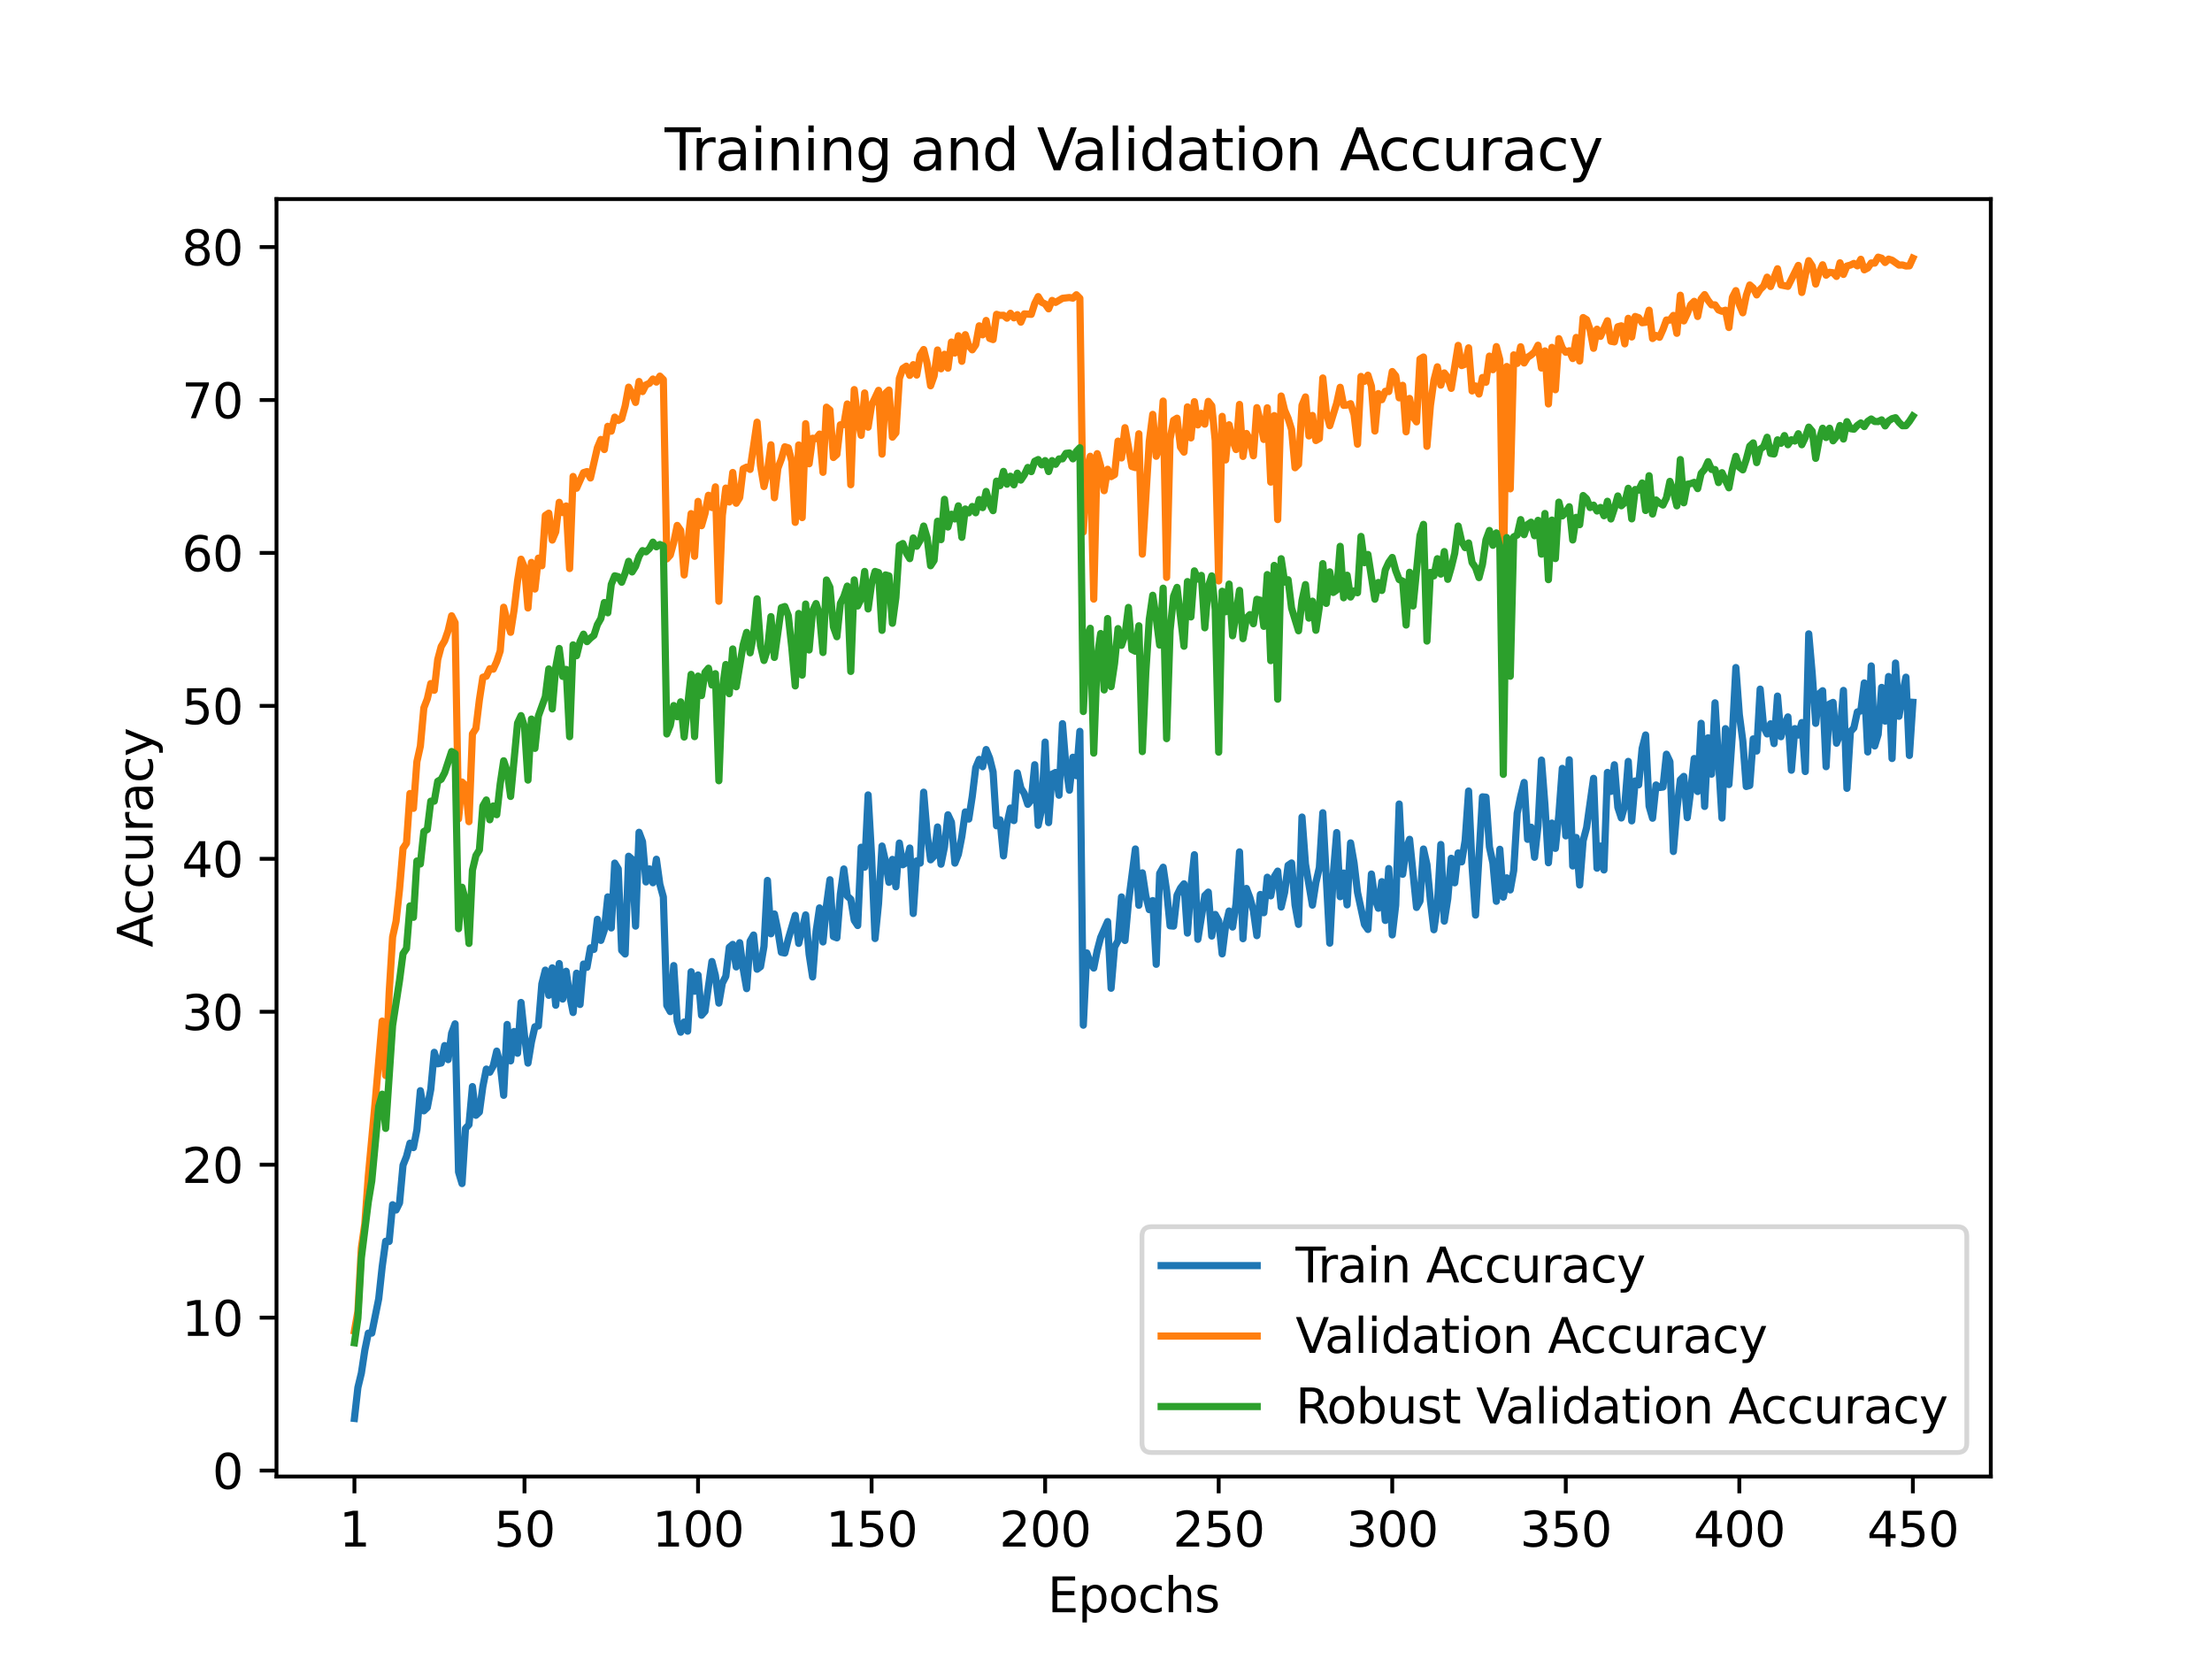 <?xml version="1.0" encoding="utf-8" standalone="no"?>
<!DOCTYPE svg PUBLIC "-//W3C//DTD SVG 1.1//EN"
  "http://www.w3.org/Graphics/SVG/1.1/DTD/svg11.dtd">
<svg height="345.6pt" version="1.1" viewBox="0 0 460.8 345.6" width="460.8pt" xmlns="http://www.w3.org/2000/svg" xmlns:xlink="http://www.w3.org/1999/xlink">
 <defs>
  <style type="text/css">*{stroke-linecap:butt;stroke-linejoin:round;}</style>
 </defs>
 <g id="figure_1">
  <g id="patch_1">
   <path d="M 0 345.6 
L 460.8 345.6 
L 460.8 0 
L 0 0 
z
" style="fill:#ffffff;"/>
  </g>
  <g id="axes_1">
   <g id="patch_2">
    <path d="M 57.6 307.584 
L 414.72 307.584 
L 414.72 41.472 
L 57.6 41.472 
z
" style="fill:#ffffff;"/>
   </g>
   <g id="matplotlib.axis_1">
    <g id="xtick_1">
     <g id="line2d_1">
      <defs>
       <path d="M 0 0 
L 0 3.5 
" id="m29466c702e" style="stroke:#000000;stroke-width:0.8;"/>
      </defs>
      <g>
       <use style="stroke:#000000;stroke-width:0.8;" x="73.833" xlink:href="#m29466c702e" y="307.584"/>
      </g>
     </g>
     <g id="text_1">
      <!-- 1 -->
      <g transform="translate(70.651 322.182)scale(0.1 -0.1)">
       <defs>
        <path d="M 794 531 
L 1825 531 
L 1825 4091 
L 703 3866 
L 703 4441 
L 1819 4666 
L 2450 4666 
L 2450 531 
L 3481 531 
L 3481 0 
L 794 0 
L 794 531 
z
" id="DejaVuSans-31" transform="scale(0.016)"/>
       </defs>
       <use xlink:href="#DejaVuSans-31"/>
      </g>
     </g>
    </g>
    <g id="xtick_2">
     <g id="line2d_2">
      <g>
       <use style="stroke:#000000;stroke-width:0.8;" x="109.263" xlink:href="#m29466c702e" y="307.584"/>
      </g>
     </g>
     <g id="text_2">
      <!-- 50 -->
      <g transform="translate(102.9 322.182)scale(0.1 -0.1)">
       <defs>
        <path d="M 691 4666 
L 3169 4666 
L 3169 4134 
L 1269 4134 
L 1269 2991 
Q 1406 3038 1543 3061 
Q 1681 3084 1819 3084 
Q 2600 3084 3056 2656 
Q 3513 2228 3513 1497 
Q 3513 744 3044 326 
Q 2575 -91 1722 -91 
Q 1428 -91 1123 -41 
Q 819 9 494 109 
L 494 744 
Q 775 591 1075 516 
Q 1375 441 1709 441 
Q 2250 441 2565 725 
Q 2881 1009 2881 1497 
Q 2881 1984 2565 2268 
Q 2250 2553 1709 2553 
Q 1456 2553 1204 2497 
Q 953 2441 691 2322 
L 691 4666 
z
" id="DejaVuSans-35" transform="scale(0.016)"/>
        <path d="M 2034 4250 
Q 1547 4250 1301 3770 
Q 1056 3291 1056 2328 
Q 1056 1369 1301 889 
Q 1547 409 2034 409 
Q 2525 409 2770 889 
Q 3016 1369 3016 2328 
Q 3016 3291 2770 3770 
Q 2525 4250 2034 4250 
z
M 2034 4750 
Q 2819 4750 3233 4129 
Q 3647 3509 3647 2328 
Q 3647 1150 3233 529 
Q 2819 -91 2034 -91 
Q 1250 -91 836 529 
Q 422 1150 422 2328 
Q 422 3509 836 4129 
Q 1250 4750 2034 4750 
z
" id="DejaVuSans-30" transform="scale(0.016)"/>
       </defs>
       <use xlink:href="#DejaVuSans-35"/>
       <use x="63.623" xlink:href="#DejaVuSans-30"/>
      </g>
     </g>
    </g>
    <g id="xtick_3">
     <g id="line2d_3">
      <g>
       <use style="stroke:#000000;stroke-width:0.8;" x="145.416" xlink:href="#m29466c702e" y="307.584"/>
      </g>
     </g>
     <g id="text_3">
      <!-- 100 -->
      <g transform="translate(135.872 322.182)scale(0.1 -0.1)">
       <use xlink:href="#DejaVuSans-31"/>
       <use x="63.623" xlink:href="#DejaVuSans-30"/>
       <use x="127.246" xlink:href="#DejaVuSans-30"/>
      </g>
     </g>
    </g>
    <g id="xtick_4">
     <g id="line2d_4">
      <g>
       <use style="stroke:#000000;stroke-width:0.8;" x="181.569" xlink:href="#m29466c702e" y="307.584"/>
      </g>
     </g>
     <g id="text_4">
      <!-- 150 -->
      <g transform="translate(172.025 322.182)scale(0.1 -0.1)">
       <use xlink:href="#DejaVuSans-31"/>
       <use x="63.623" xlink:href="#DejaVuSans-35"/>
       <use x="127.246" xlink:href="#DejaVuSans-30"/>
      </g>
     </g>
    </g>
    <g id="xtick_5">
     <g id="line2d_5">
      <g>
       <use style="stroke:#000000;stroke-width:0.8;" x="217.722" xlink:href="#m29466c702e" y="307.584"/>
      </g>
     </g>
     <g id="text_5">
      <!-- 200 -->
      <g transform="translate(208.178 322.182)scale(0.1 -0.1)">
       <defs>
        <path d="M 1228 531 
L 3431 531 
L 3431 0 
L 469 0 
L 469 531 
Q 828 903 1448 1529 
Q 2069 2156 2228 2338 
Q 2531 2678 2651 2914 
Q 2772 3150 2772 3378 
Q 2772 3750 2511 3984 
Q 2250 4219 1831 4219 
Q 1534 4219 1204 4116 
Q 875 4013 500 3803 
L 500 4441 
Q 881 4594 1212 4672 
Q 1544 4750 1819 4750 
Q 2544 4750 2975 4387 
Q 3406 4025 3406 3419 
Q 3406 3131 3298 2873 
Q 3191 2616 2906 2266 
Q 2828 2175 2409 1742 
Q 1991 1309 1228 531 
z
" id="DejaVuSans-32" transform="scale(0.016)"/>
       </defs>
       <use xlink:href="#DejaVuSans-32"/>
       <use x="63.623" xlink:href="#DejaVuSans-30"/>
       <use x="127.246" xlink:href="#DejaVuSans-30"/>
      </g>
     </g>
    </g>
    <g id="xtick_6">
     <g id="line2d_6">
      <g>
       <use style="stroke:#000000;stroke-width:0.8;" x="253.875" xlink:href="#m29466c702e" y="307.584"/>
      </g>
     </g>
     <g id="text_6">
      <!-- 250 -->
      <g transform="translate(244.331 322.182)scale(0.1 -0.1)">
       <use xlink:href="#DejaVuSans-32"/>
       <use x="63.623" xlink:href="#DejaVuSans-35"/>
       <use x="127.246" xlink:href="#DejaVuSans-30"/>
      </g>
     </g>
    </g>
    <g id="xtick_7">
     <g id="line2d_7">
      <g>
       <use style="stroke:#000000;stroke-width:0.8;" x="290.028" xlink:href="#m29466c702e" y="307.584"/>
      </g>
     </g>
     <g id="text_7">
      <!-- 300 -->
      <g transform="translate(280.484 322.182)scale(0.1 -0.1)">
       <defs>
        <path d="M 2597 2516 
Q 3050 2419 3304 2112 
Q 3559 1806 3559 1356 
Q 3559 666 3084 287 
Q 2609 -91 1734 -91 
Q 1441 -91 1130 -33 
Q 819 25 488 141 
L 488 750 
Q 750 597 1062 519 
Q 1375 441 1716 441 
Q 2309 441 2620 675 
Q 2931 909 2931 1356 
Q 2931 1769 2642 2001 
Q 2353 2234 1838 2234 
L 1294 2234 
L 1294 2753 
L 1863 2753 
Q 2328 2753 2575 2939 
Q 2822 3125 2822 3475 
Q 2822 3834 2567 4026 
Q 2313 4219 1838 4219 
Q 1578 4219 1281 4162 
Q 984 4106 628 3988 
L 628 4550 
Q 988 4650 1302 4700 
Q 1616 4750 1894 4750 
Q 2613 4750 3031 4423 
Q 3450 4097 3450 3541 
Q 3450 3153 3228 2886 
Q 3006 2619 2597 2516 
z
" id="DejaVuSans-33" transform="scale(0.016)"/>
       </defs>
       <use xlink:href="#DejaVuSans-33"/>
       <use x="63.623" xlink:href="#DejaVuSans-30"/>
       <use x="127.246" xlink:href="#DejaVuSans-30"/>
      </g>
     </g>
    </g>
    <g id="xtick_8">
     <g id="line2d_8">
      <g>
       <use style="stroke:#000000;stroke-width:0.8;" x="326.181" xlink:href="#m29466c702e" y="307.584"/>
      </g>
     </g>
     <g id="text_8">
      <!-- 350 -->
      <g transform="translate(316.637 322.182)scale(0.1 -0.1)">
       <use xlink:href="#DejaVuSans-33"/>
       <use x="63.623" xlink:href="#DejaVuSans-35"/>
       <use x="127.246" xlink:href="#DejaVuSans-30"/>
      </g>
     </g>
    </g>
    <g id="xtick_9">
     <g id="line2d_9">
      <g>
       <use style="stroke:#000000;stroke-width:0.8;" x="362.334" xlink:href="#m29466c702e" y="307.584"/>
      </g>
     </g>
     <g id="text_9">
      <!-- 400 -->
      <g transform="translate(352.79 322.182)scale(0.1 -0.1)">
       <defs>
        <path d="M 2419 4116 
L 825 1625 
L 2419 1625 
L 2419 4116 
z
M 2253 4666 
L 3047 4666 
L 3047 1625 
L 3713 1625 
L 3713 1100 
L 3047 1100 
L 3047 0 
L 2419 0 
L 2419 1100 
L 313 1100 
L 313 1709 
L 2253 4666 
z
" id="DejaVuSans-34" transform="scale(0.016)"/>
       </defs>
       <use xlink:href="#DejaVuSans-34"/>
       <use x="63.623" xlink:href="#DejaVuSans-30"/>
       <use x="127.246" xlink:href="#DejaVuSans-30"/>
      </g>
     </g>
    </g>
    <g id="xtick_10">
     <g id="line2d_10">
      <g>
       <use style="stroke:#000000;stroke-width:0.8;" x="398.487" xlink:href="#m29466c702e" y="307.584"/>
      </g>
     </g>
     <g id="text_10">
      <!-- 450 -->
      <g transform="translate(388.944 322.182)scale(0.1 -0.1)">
       <use xlink:href="#DejaVuSans-34"/>
       <use x="63.623" xlink:href="#DejaVuSans-35"/>
       <use x="127.246" xlink:href="#DejaVuSans-30"/>
      </g>
     </g>
    </g>
    <g id="text_11">
     <!-- Epochs -->
     <g transform="translate(218.244 335.861)scale(0.1 -0.1)">
      <defs>
       <path d="M 628 4666 
L 3578 4666 
L 3578 4134 
L 1259 4134 
L 1259 2753 
L 3481 2753 
L 3481 2222 
L 1259 2222 
L 1259 531 
L 3634 531 
L 3634 0 
L 628 0 
L 628 4666 
z
" id="DejaVuSans-45" transform="scale(0.016)"/>
       <path d="M 1159 525 
L 1159 -1331 
L 581 -1331 
L 581 3500 
L 1159 3500 
L 1159 2969 
Q 1341 3281 1617 3432 
Q 1894 3584 2278 3584 
Q 2916 3584 3314 3078 
Q 3713 2572 3713 1747 
Q 3713 922 3314 415 
Q 2916 -91 2278 -91 
Q 1894 -91 1617 61 
Q 1341 213 1159 525 
z
M 3116 1747 
Q 3116 2381 2855 2742 
Q 2594 3103 2138 3103 
Q 1681 3103 1420 2742 
Q 1159 2381 1159 1747 
Q 1159 1113 1420 752 
Q 1681 391 2138 391 
Q 2594 391 2855 752 
Q 3116 1113 3116 1747 
z
" id="DejaVuSans-70" transform="scale(0.016)"/>
       <path d="M 1959 3097 
Q 1497 3097 1228 2736 
Q 959 2375 959 1747 
Q 959 1119 1226 758 
Q 1494 397 1959 397 
Q 2419 397 2687 759 
Q 2956 1122 2956 1747 
Q 2956 2369 2687 2733 
Q 2419 3097 1959 3097 
z
M 1959 3584 
Q 2709 3584 3137 3096 
Q 3566 2609 3566 1747 
Q 3566 888 3137 398 
Q 2709 -91 1959 -91 
Q 1206 -91 779 398 
Q 353 888 353 1747 
Q 353 2609 779 3096 
Q 1206 3584 1959 3584 
z
" id="DejaVuSans-6f" transform="scale(0.016)"/>
       <path d="M 3122 3366 
L 3122 2828 
Q 2878 2963 2633 3030 
Q 2388 3097 2138 3097 
Q 1578 3097 1268 2742 
Q 959 2388 959 1747 
Q 959 1106 1268 751 
Q 1578 397 2138 397 
Q 2388 397 2633 464 
Q 2878 531 3122 666 
L 3122 134 
Q 2881 22 2623 -34 
Q 2366 -91 2075 -91 
Q 1284 -91 818 406 
Q 353 903 353 1747 
Q 353 2603 823 3093 
Q 1294 3584 2113 3584 
Q 2378 3584 2631 3529 
Q 2884 3475 3122 3366 
z
" id="DejaVuSans-63" transform="scale(0.016)"/>
       <path d="M 3513 2113 
L 3513 0 
L 2938 0 
L 2938 2094 
Q 2938 2591 2744 2837 
Q 2550 3084 2163 3084 
Q 1697 3084 1428 2787 
Q 1159 2491 1159 1978 
L 1159 0 
L 581 0 
L 581 4863 
L 1159 4863 
L 1159 2956 
Q 1366 3272 1645 3428 
Q 1925 3584 2291 3584 
Q 2894 3584 3203 3211 
Q 3513 2838 3513 2113 
z
" id="DejaVuSans-68" transform="scale(0.016)"/>
       <path d="M 2834 3397 
L 2834 2853 
Q 2591 2978 2328 3040 
Q 2066 3103 1784 3103 
Q 1356 3103 1142 2972 
Q 928 2841 928 2578 
Q 928 2378 1081 2264 
Q 1234 2150 1697 2047 
L 1894 2003 
Q 2506 1872 2764 1633 
Q 3022 1394 3022 966 
Q 3022 478 2636 193 
Q 2250 -91 1575 -91 
Q 1294 -91 989 -36 
Q 684 19 347 128 
L 347 722 
Q 666 556 975 473 
Q 1284 391 1588 391 
Q 1994 391 2212 530 
Q 2431 669 2431 922 
Q 2431 1156 2273 1281 
Q 2116 1406 1581 1522 
L 1381 1569 
Q 847 1681 609 1914 
Q 372 2147 372 2553 
Q 372 3047 722 3315 
Q 1072 3584 1716 3584 
Q 2034 3584 2315 3537 
Q 2597 3491 2834 3397 
z
" id="DejaVuSans-73" transform="scale(0.016)"/>
      </defs>
      <use xlink:href="#DejaVuSans-45"/>
      <use x="63.184" xlink:href="#DejaVuSans-70"/>
      <use x="126.66" xlink:href="#DejaVuSans-6f"/>
      <use x="187.842" xlink:href="#DejaVuSans-63"/>
      <use x="242.822" xlink:href="#DejaVuSans-68"/>
      <use x="306.201" xlink:href="#DejaVuSans-73"/>
     </g>
    </g>
   </g>
   <g id="matplotlib.axis_2">
    <g id="ytick_1">
     <g id="line2d_11">
      <defs>
       <path d="M 0 0 
L -3.5 0 
" id="m8ac687a0f2" style="stroke:#000000;stroke-width:0.8;"/>
      </defs>
      <g>
       <use style="stroke:#000000;stroke-width:0.8;" x="57.6" xlink:href="#m8ac687a0f2" y="306.35"/>
      </g>
     </g>
     <g id="text_12">
      <!-- 0 -->
      <g transform="translate(44.237 310.15)scale(0.1 -0.1)">
       <use xlink:href="#DejaVuSans-30"/>
      </g>
     </g>
    </g>
    <g id="ytick_2">
     <g id="line2d_12">
      <g>
       <use style="stroke:#000000;stroke-width:0.8;" x="57.6" xlink:href="#m8ac687a0f2" y="274.49"/>
      </g>
     </g>
     <g id="text_13">
      <!-- 10 -->
      <g transform="translate(37.875 278.289)scale(0.1 -0.1)">
       <use xlink:href="#DejaVuSans-31"/>
       <use x="63.623" xlink:href="#DejaVuSans-30"/>
      </g>
     </g>
    </g>
    <g id="ytick_3">
     <g id="line2d_13">
      <g>
       <use style="stroke:#000000;stroke-width:0.8;" x="57.6" xlink:href="#m8ac687a0f2" y="242.629"/>
      </g>
     </g>
     <g id="text_14">
      <!-- 20 -->
      <g transform="translate(37.875 246.428)scale(0.1 -0.1)">
       <use xlink:href="#DejaVuSans-32"/>
       <use x="63.623" xlink:href="#DejaVuSans-30"/>
      </g>
     </g>
    </g>
    <g id="ytick_4">
     <g id="line2d_14">
      <g>
       <use style="stroke:#000000;stroke-width:0.8;" x="57.6" xlink:href="#m8ac687a0f2" y="210.768"/>
      </g>
     </g>
     <g id="text_15">
      <!-- 30 -->
      <g transform="translate(37.875 214.568)scale(0.1 -0.1)">
       <use xlink:href="#DejaVuSans-33"/>
       <use x="63.623" xlink:href="#DejaVuSans-30"/>
      </g>
     </g>
    </g>
    <g id="ytick_5">
     <g id="line2d_15">
      <g>
       <use style="stroke:#000000;stroke-width:0.8;" x="57.6" xlink:href="#m8ac687a0f2" y="178.908"/>
      </g>
     </g>
     <g id="text_16">
      <!-- 40 -->
      <g transform="translate(37.875 182.707)scale(0.1 -0.1)">
       <use xlink:href="#DejaVuSans-34"/>
       <use x="63.623" xlink:href="#DejaVuSans-30"/>
      </g>
     </g>
    </g>
    <g id="ytick_6">
     <g id="line2d_16">
      <g>
       <use style="stroke:#000000;stroke-width:0.8;" x="57.6" xlink:href="#m8ac687a0f2" y="147.047"/>
      </g>
     </g>
     <g id="text_17">
      <!-- 50 -->
      <g transform="translate(37.875 150.846)scale(0.1 -0.1)">
       <use xlink:href="#DejaVuSans-35"/>
       <use x="63.623" xlink:href="#DejaVuSans-30"/>
      </g>
     </g>
    </g>
    <g id="ytick_7">
     <g id="line2d_17">
      <g>
       <use style="stroke:#000000;stroke-width:0.8;" x="57.6" xlink:href="#m8ac687a0f2" y="115.186"/>
      </g>
     </g>
     <g id="text_18">
      <!-- 60 -->
      <g transform="translate(37.875 118.986)scale(0.1 -0.1)">
       <defs>
        <path d="M 2113 2584 
Q 1688 2584 1439 2293 
Q 1191 2003 1191 1497 
Q 1191 994 1439 701 
Q 1688 409 2113 409 
Q 2538 409 2786 701 
Q 3034 994 3034 1497 
Q 3034 2003 2786 2293 
Q 2538 2584 2113 2584 
z
M 3366 4563 
L 3366 3988 
Q 3128 4100 2886 4159 
Q 2644 4219 2406 4219 
Q 1781 4219 1451 3797 
Q 1122 3375 1075 2522 
Q 1259 2794 1537 2939 
Q 1816 3084 2150 3084 
Q 2853 3084 3261 2657 
Q 3669 2231 3669 1497 
Q 3669 778 3244 343 
Q 2819 -91 2113 -91 
Q 1303 -91 875 529 
Q 447 1150 447 2328 
Q 447 3434 972 4092 
Q 1497 4750 2381 4750 
Q 2619 4750 2861 4703 
Q 3103 4656 3366 4563 
z
" id="DejaVuSans-36" transform="scale(0.016)"/>
       </defs>
       <use xlink:href="#DejaVuSans-36"/>
       <use x="63.623" xlink:href="#DejaVuSans-30"/>
      </g>
     </g>
    </g>
    <g id="ytick_8">
     <g id="line2d_18">
      <g>
       <use style="stroke:#000000;stroke-width:0.8;" x="57.6" xlink:href="#m8ac687a0f2" y="83.326"/>
      </g>
     </g>
     <g id="text_19">
      <!-- 70 -->
      <g transform="translate(37.875 87.125)scale(0.1 -0.1)">
       <defs>
        <path d="M 525 4666 
L 3525 4666 
L 3525 4397 
L 1831 0 
L 1172 0 
L 2766 4134 
L 525 4134 
L 525 4666 
z
" id="DejaVuSans-37" transform="scale(0.016)"/>
       </defs>
       <use xlink:href="#DejaVuSans-37"/>
       <use x="63.623" xlink:href="#DejaVuSans-30"/>
      </g>
     </g>
    </g>
    <g id="ytick_9">
     <g id="line2d_19">
      <g>
       <use style="stroke:#000000;stroke-width:0.8;" x="57.6" xlink:href="#m8ac687a0f2" y="51.465"/>
      </g>
     </g>
     <g id="text_20">
      <!-- 80 -->
      <g transform="translate(37.875 55.264)scale(0.1 -0.1)">
       <defs>
        <path d="M 2034 2216 
Q 1584 2216 1326 1975 
Q 1069 1734 1069 1313 
Q 1069 891 1326 650 
Q 1584 409 2034 409 
Q 2484 409 2743 651 
Q 3003 894 3003 1313 
Q 3003 1734 2745 1975 
Q 2488 2216 2034 2216 
z
M 1403 2484 
Q 997 2584 770 2862 
Q 544 3141 544 3541 
Q 544 4100 942 4425 
Q 1341 4750 2034 4750 
Q 2731 4750 3128 4425 
Q 3525 4100 3525 3541 
Q 3525 3141 3298 2862 
Q 3072 2584 2669 2484 
Q 3125 2378 3379 2068 
Q 3634 1759 3634 1313 
Q 3634 634 3220 271 
Q 2806 -91 2034 -91 
Q 1263 -91 848 271 
Q 434 634 434 1313 
Q 434 1759 690 2068 
Q 947 2378 1403 2484 
z
M 1172 3481 
Q 1172 3119 1398 2916 
Q 1625 2713 2034 2713 
Q 2441 2713 2670 2916 
Q 2900 3119 2900 3481 
Q 2900 3844 2670 4047 
Q 2441 4250 2034 4250 
Q 1625 4250 1398 4047 
Q 1172 3844 1172 3481 
z
" id="DejaVuSans-38" transform="scale(0.016)"/>
       </defs>
       <use xlink:href="#DejaVuSans-38"/>
       <use x="63.623" xlink:href="#DejaVuSans-30"/>
      </g>
     </g>
    </g>
    <g id="text_21">
     <!-- Accuracy -->
     <g transform="translate(31.795 197.356)rotate(-90)scale(0.1 -0.1)">
      <defs>
       <path d="M 2188 4044 
L 1331 1722 
L 3047 1722 
L 2188 4044 
z
M 1831 4666 
L 2547 4666 
L 4325 0 
L 3669 0 
L 3244 1197 
L 1141 1197 
L 716 0 
L 50 0 
L 1831 4666 
z
" id="DejaVuSans-41" transform="scale(0.016)"/>
       <path d="M 544 1381 
L 544 3500 
L 1119 3500 
L 1119 1403 
Q 1119 906 1312 657 
Q 1506 409 1894 409 
Q 2359 409 2629 706 
Q 2900 1003 2900 1516 
L 2900 3500 
L 3475 3500 
L 3475 0 
L 2900 0 
L 2900 538 
Q 2691 219 2414 64 
Q 2138 -91 1772 -91 
Q 1169 -91 856 284 
Q 544 659 544 1381 
z
M 1991 3584 
L 1991 3584 
z
" id="DejaVuSans-75" transform="scale(0.016)"/>
       <path d="M 2631 2963 
Q 2534 3019 2420 3045 
Q 2306 3072 2169 3072 
Q 1681 3072 1420 2755 
Q 1159 2438 1159 1844 
L 1159 0 
L 581 0 
L 581 3500 
L 1159 3500 
L 1159 2956 
Q 1341 3275 1631 3429 
Q 1922 3584 2338 3584 
Q 2397 3584 2469 3576 
Q 2541 3569 2628 3553 
L 2631 2963 
z
" id="DejaVuSans-72" transform="scale(0.016)"/>
       <path d="M 2194 1759 
Q 1497 1759 1228 1600 
Q 959 1441 959 1056 
Q 959 750 1161 570 
Q 1363 391 1709 391 
Q 2188 391 2477 730 
Q 2766 1069 2766 1631 
L 2766 1759 
L 2194 1759 
z
M 3341 1997 
L 3341 0 
L 2766 0 
L 2766 531 
Q 2569 213 2275 61 
Q 1981 -91 1556 -91 
Q 1019 -91 701 211 
Q 384 513 384 1019 
Q 384 1609 779 1909 
Q 1175 2209 1959 2209 
L 2766 2209 
L 2766 2266 
Q 2766 2663 2505 2880 
Q 2244 3097 1772 3097 
Q 1472 3097 1187 3025 
Q 903 2953 641 2809 
L 641 3341 
Q 956 3463 1253 3523 
Q 1550 3584 1831 3584 
Q 2591 3584 2966 3190 
Q 3341 2797 3341 1997 
z
" id="DejaVuSans-61" transform="scale(0.016)"/>
       <path d="M 2059 -325 
Q 1816 -950 1584 -1140 
Q 1353 -1331 966 -1331 
L 506 -1331 
L 506 -850 
L 844 -850 
Q 1081 -850 1212 -737 
Q 1344 -625 1503 -206 
L 1606 56 
L 191 3500 
L 800 3500 
L 1894 763 
L 2988 3500 
L 3597 3500 
L 2059 -325 
z
" id="DejaVuSans-79" transform="scale(0.016)"/>
      </defs>
      <use xlink:href="#DejaVuSans-41"/>
      <use x="66.658" xlink:href="#DejaVuSans-63"/>
      <use x="121.639" xlink:href="#DejaVuSans-63"/>
      <use x="176.619" xlink:href="#DejaVuSans-75"/>
      <use x="239.998" xlink:href="#DejaVuSans-72"/>
      <use x="281.111" xlink:href="#DejaVuSans-61"/>
      <use x="342.391" xlink:href="#DejaVuSans-63"/>
      <use x="397.371" xlink:href="#DejaVuSans-79"/>
     </g>
    </g>
   </g>
   <g id="line2d_20">
    <path clip-path="url(#pe1230a36c6)" d="M 73.833 295.488 
L 74.556 289.044 
L 75.279 286.053 
L 76.002 281.251 
L 76.725 277.714 
L 77.448 277.718 
L 78.894 270.547 
L 79.617 263.886 
L 80.34 258.576 
L 81.063 258.619 
L 81.786 250.968 
L 82.509 252.07 
L 83.233 250.59 
L 83.956 242.733 
L 84.679 240.917 
L 85.402 238.149 
L 86.125 239.065 
L 86.848 235.384 
L 87.571 227.213 
L 88.294 231.406 
L 89.017 230.72 
L 89.74 226.924 
L 90.463 219.216 
L 91.186 221.607 
L 91.909 221.452 
L 92.632 217.812 
L 93.355 220.741 
L 94.078 215.242 
L 94.802 213.285 
L 95.525 244.141 
L 96.248 246.559 
L 96.971 235.08 
L 97.694 234.29 
L 98.417 226.357 
L 99.14 232.334 
L 99.863 231.661 
L 100.586 226.344 
L 101.309 222.71 
L 102.032 223.366 
L 102.755 222.032 
L 103.478 218.967 
L 104.201 221.694 
L 104.924 228.173 
L 105.647 213.413 
L 106.37 221.008 
L 107.094 214.881 
L 107.817 219.413 
L 108.54 208.833 
L 109.263 215.722 
L 109.986 221.467 
L 110.709 217.056 
L 111.432 213.889 
L 112.155 213.725 
L 112.878 204.961 
L 113.601 202.094 
L 114.324 207.342 
L 115.047 201.624 
L 115.77 209.409 
L 116.493 200.724 
L 117.216 208.122 
L 117.939 202.334 
L 118.663 207.279 
L 119.386 210.923 
L 120.109 202.733 
L 120.832 209.25 
L 121.555 200.828 
L 122.278 201.518 
L 123.001 197.455 
L 123.724 197.776 
L 124.447 191.51 
L 125.17 195.902 
L 125.893 193.729 
L 126.616 186.835 
L 127.339 193.309 
L 128.062 179.8 
L 128.785 181 
L 129.508 197.984 
L 130.232 198.734 
L 130.955 178.37 
L 131.678 179.003 
L 132.401 192.926 
L 133.124 173.385 
L 133.847 175.325 
L 134.57 183.725 
L 135.293 181.008 
L 136.016 183.893 
L 136.739 178.997 
L 137.462 184.226 
L 138.185 186.854 
L 138.908 209.439 
L 139.631 210.734 
L 140.354 201.147 
L 141.077 212.716 
L 141.8 215.027 
L 142.524 212.905 
L 143.247 214.808 
L 143.97 202.434 
L 144.693 206.495 
L 145.416 203.103 
L 146.139 211.495 
L 146.862 210.675 
L 148.308 200.303 
L 149.031 203.215 
L 149.754 208.969 
L 150.477 204.798 
L 151.2 203.387 
L 151.923 197.342 
L 152.646 196.735 
L 153.369 201.425 
L 154.093 196.384 
L 154.816 201.82 
L 155.539 205.951 
L 156.262 196.057 
L 156.985 194.781 
L 157.708 201.909 
L 158.431 201.374 
L 159.154 197.134 
L 159.877 183.409 
L 160.6 194.528 
L 161.323 190.397 
L 162.046 193.872 
L 162.769 198.389 
L 163.492 198.536 
L 164.215 195.618 
L 165.662 190.686 
L 166.385 196.525 
L 167.831 190.588 
L 168.554 198.789 
L 169.277 203.517 
L 170 194.073 
L 170.723 189.133 
L 171.446 196.227 
L 172.169 188.63 
L 172.892 183.266 
L 173.615 195.095 
L 174.338 195.375 
L 175.061 186.287 
L 175.784 181.025 
L 176.507 186.665 
L 177.231 187.33 
L 177.954 191.718 
L 178.677 192.805 
L 179.4 176.495 
L 180.123 180.654 
L 180.846 165.596 
L 181.569 178.385 
L 182.292 195.511 
L 183.015 188.226 
L 183.738 176.246 
L 184.461 179.428 
L 185.184 183.808 
L 185.907 179.027 
L 186.63 184.732 
L 187.353 175.62 
L 188.076 180.144 
L 188.799 179.704 
L 189.523 176.656 
L 190.246 190.301 
L 190.969 179.337 
L 191.692 179.806 
L 192.415 165.029 
L 193.138 173.736 
L 193.861 179.116 
L 194.584 178.351 
L 195.307 172.272 
L 196.03 180.029 
L 196.753 176.429 
L 197.476 169.732 
L 198.199 171.274 
L 198.922 179.806 
L 199.645 177.963 
L 200.368 174.254 
L 201.092 169.139 
L 201.815 170.626 
L 202.538 165.911 
L 203.261 159.923 
L 203.984 158.192 
L 204.707 159.723 
L 205.43 156.142 
L 206.153 157.918 
L 206.876 160.813 
L 207.599 172.028 
L 208.322 170.785 
L 209.045 178.3 
L 209.768 171.667 
L 210.491 168.334 
L 211.214 170.943 
L 211.937 161.008 
L 212.661 164.154 
L 213.384 165.322 
L 214.107 167.553 
L 214.83 166.682 
L 215.553 159.305 
L 216.276 171.922 
L 216.999 168.549 
L 217.722 154.587 
L 218.445 171.367 
L 219.168 161.28 
L 219.891 160.915 
L 220.614 165.658 
L 221.337 150.754 
L 222.06 159.743 
L 222.783 164.619 
L 223.506 157.746 
L 224.229 161.59 
L 224.953 152.351 
L 225.676 213.566 
L 226.399 198.513 
L 227.122 200.548 
L 227.845 201.665 
L 228.568 198.033 
L 229.291 195.28 
L 230.737 191.986 
L 231.46 205.87 
L 232.183 197.31 
L 232.906 195.947 
L 233.629 186.854 
L 234.352 195.921 
L 235.075 188.033 
L 236.522 176.856 
L 237.245 188.587 
L 237.968 181.83 
L 238.691 186.593 
L 239.414 189.5 
L 240.137 187.61 
L 240.86 200.881 
L 241.583 181.935 
L 242.306 180.66 
L 243.029 185.588 
L 243.752 192.865 
L 244.475 192.926 
L 245.198 186.488 
L 245.921 185.012 
L 246.644 184.116 
L 247.367 194.381 
L 248.091 184.753 
L 248.814 178.054 
L 249.537 195.675 
L 250.983 186.563 
L 251.706 185.843 
L 252.429 194.995 
L 253.152 190.497 
L 253.875 191.824 
L 254.598 198.712 
L 255.321 192.858 
L 256.044 189.781 
L 256.767 193.122 
L 257.49 188.26 
L 258.213 177.461 
L 258.936 195.552 
L 259.659 185.082 
L 260.383 187.024 
L 261.106 189.719 
L 261.829 194.912 
L 262.552 186.333 
L 263.275 190.138 
L 263.998 182.744 
L 264.721 186.624 
L 265.444 182.644 
L 266.167 181.469 
L 266.89 188.959 
L 267.613 185.887 
L 268.336 180.261 
L 269.059 179.772 
L 269.782 188.511 
L 270.505 192.57 
L 271.228 170.208 
L 271.952 179.968 
L 273.398 188.553 
L 274.121 183.882 
L 274.844 180.73 
L 275.567 169.313 
L 277.013 196.478 
L 277.736 182.283 
L 278.459 173.44 
L 279.182 186.801 
L 279.905 181.873 
L 280.628 188.506 
L 281.351 175.588 
L 282.074 179.755 
L 282.797 185.909 
L 284.244 192.589 
L 284.967 193.621 
L 285.69 182.077 
L 286.413 187.209 
L 287.136 189.203 
L 287.859 183.668 
L 288.582 191.743 
L 289.305 180.932 
L 290.028 194.76 
L 290.751 188.557 
L 291.474 167.489 
L 292.197 182.128 
L 292.92 176.856 
L 293.643 174.84 
L 295.089 189.033 
L 295.813 187.72 
L 296.536 176.867 
L 297.259 180.104 
L 297.982 187.631 
L 298.705 193.683 
L 299.428 188.585 
L 300.151 175.923 
L 300.874 191.888 
L 301.597 187.234 
L 302.32 178.797 
L 303.043 183.906 
L 303.766 177.68 
L 304.489 179.543 
L 305.212 175.121 
L 305.935 164.787 
L 306.658 180.46 
L 307.382 190.628 
L 308.828 165.996 
L 309.551 166.064 
L 310.274 176.414 
L 310.997 179.794 
L 311.72 187.752 
L 312.443 176.92 
L 313.166 186.892 
L 313.889 182.871 
L 314.612 185.388 
L 315.335 181.361 
L 316.058 169.409 
L 316.781 165.892 
L 317.504 163.001 
L 318.227 174.849 
L 318.951 172.321 
L 319.674 178.583 
L 320.397 172.085 
L 321.12 158.339 
L 321.843 167.723 
L 322.566 179.732 
L 323.289 171.461 
L 324.012 176.731 
L 324.735 169.766 
L 325.458 160.068 
L 326.181 174.127 
L 326.904 158.281 
L 327.627 180.397 
L 328.35 174.464 
L 329.073 184.364 
L 329.796 175.138 
L 330.52 172.4 
L 331.966 162.145 
L 332.689 180.862 
L 333.412 176.238 
L 334.135 181.229 
L 334.858 160.909 
L 335.581 164.868 
L 336.304 159.316 
L 337.027 168.194 
L 337.75 170.401 
L 338.473 167.784 
L 339.196 158.615 
L 339.919 171.004 
L 340.642 162.689 
L 341.365 163.498 
L 342.088 155.917 
L 342.812 153.107 
L 343.535 167.922 
L 344.258 170.452 
L 344.981 163.519 
L 345.704 164.054 
L 346.427 163.955 
L 347.15 157.115 
L 347.873 158.664 
L 348.596 177.381 
L 349.319 168.714 
L 350.042 162.457 
L 350.765 161.737 
L 351.488 170.331 
L 352.211 164.666 
L 352.934 158.018 
L 353.657 164.883 
L 354.381 150.673 
L 355.104 167.997 
L 355.827 153.698 
L 356.55 161.27 
L 357.273 146.412 
L 358.719 170.414 
L 359.442 151.792 
L 360.165 163.432 
L 360.888 152.888 
L 361.611 139.063 
L 362.334 148.87 
L 363.057 154.33 
L 363.78 163.84 
L 364.503 163.621 
L 365.226 153.927 
L 365.95 156.457 
L 366.673 143.559 
L 367.396 151.429 
L 368.119 152.89 
L 368.842 150.781 
L 369.565 154.904 
L 370.288 145.004 
L 371.011 153.47 
L 371.734 150.991 
L 372.457 149.339 
L 373.18 160.45 
L 373.903 151.784 
L 374.626 153.12 
L 375.349 150.526 
L 376.072 160.724 
L 376.795 132.043 
L 377.518 140.354 
L 378.242 150.686 
L 378.965 144.528 
L 379.688 143.893 
L 380.411 159.717 
L 381.134 146.656 
L 381.857 146.321 
L 382.58 154.825 
L 383.303 152.973 
L 384.026 143.827 
L 384.749 164.224 
L 385.472 152.432 
L 386.195 151.633 
L 386.918 148.309 
L 387.641 148.092 
L 388.364 142.268 
L 389.087 156.65 
L 389.811 138.727 
L 390.534 155.395 
L 391.257 152.988 
L 391.98 143.196 
L 392.703 150.227 
L 393.426 140.932 
L 394.149 158.011 
L 394.872 138.124 
L 395.595 149.216 
L 396.318 144.607 
L 397.041 141.072 
L 397.764 157.372 
L 398.487 146.306 
L 398.487 146.306 
" style="fill:none;stroke:#1f77b4;stroke-linecap:square;stroke-width:1.5;"/>
   </g>
   <g id="line2d_21">
    <path clip-path="url(#pe1230a36c6)" d="M 73.833 277.262 
L 74.556 273.215 
L 75.279 259.961 
L 76.002 254.927 
L 76.725 244.987 
L 78.171 229.407 
L 79.617 212.712 
L 80.34 224.054 
L 81.063 206.945 
L 81.786 195.189 
L 82.509 191.907 
L 83.233 185.248 
L 83.956 176.741 
L 84.679 175.658 
L 85.402 165.303 
L 86.125 168.394 
L 86.848 158.676 
L 87.571 155.426 
L 88.294 147.461 
L 89.017 145.582 
L 89.74 142.395 
L 90.463 143.797 
L 91.186 137.393 
L 91.909 134.685 
L 92.632 133.474 
L 93.355 131.372 
L 94.078 128.281 
L 94.802 129.715 
L 95.525 170.592 
L 96.248 162.914 
L 96.971 163.615 
L 97.694 171.166 
L 98.417 152.878 
L 99.14 151.763 
L 99.863 145.805 
L 100.586 141.089 
L 101.309 140.866 
L 102.032 139.305 
L 102.755 139.401 
L 103.478 137.808 
L 104.201 135.609 
L 104.924 126.497 
L 105.647 129.364 
L 106.37 131.722 
L 107.094 127.071 
L 107.817 121.017 
L 108.54 116.493 
L 109.263 118.181 
L 109.986 126.656 
L 110.709 117.162 
L 111.432 122.706 
L 112.155 116.27 
L 112.878 117.863 
L 113.601 107.381 
L 114.324 106.903 
L 115.047 112.51 
L 115.77 110.79 
L 116.493 104.641 
L 117.216 106.775 
L 117.939 105.405 
L 118.663 118.436 
L 119.386 99.256 
L 120.109 101.709 
L 121.555 98.46 
L 122.278 98.237 
L 123.001 99.575 
L 124.447 93.266 
L 125.17 91.546 
L 125.893 93.649 
L 126.616 88.806 
L 127.339 89.825 
L 128.062 86.894 
L 128.785 87.595 
L 129.508 87.213 
L 130.232 84.568 
L 130.955 80.65 
L 131.678 82.02 
L 132.401 83.836 
L 133.124 79.471 
L 133.847 81.574 
L 134.57 80.172 
L 135.293 79.853 
L 136.016 78.961 
L 136.739 79.598 
L 137.462 78.356 
L 138.185 79.088 
L 138.908 116.429 
L 139.631 115.633 
L 140.354 112.988 
L 141.077 109.452 
L 141.8 110.503 
L 142.524 119.774 
L 143.97 106.998 
L 144.693 115.887 
L 145.416 104.449 
L 146.139 109.515 
L 146.862 106.998 
L 147.585 103.175 
L 148.308 105.724 
L 149.031 101.423 
L 149.754 125.254 
L 150.477 107.349 
L 151.2 101.678 
L 151.923 104.577 
L 152.646 98.428 
L 153.369 104.832 
L 154.093 103.653 
L 154.816 97.663 
L 155.539 97.313 
L 156.262 97.791 
L 157.708 87.946 
L 158.431 97.026 
L 159.154 101.359 
L 159.877 98.237 
L 160.6 92.661 
L 161.323 103.685 
L 162.046 97.568 
L 162.769 95.624 
L 163.492 93.075 
L 164.215 93.298 
L 164.938 96.07 
L 165.662 108.814 
L 166.385 92.693 
L 167.108 107.827 
L 167.831 88.264 
L 168.554 96.612 
L 169.277 91.291 
L 170 91.387 
L 170.723 90.431 
L 171.446 98.396 
L 172.169 84.823 
L 172.892 85.429 
L 173.615 95.305 
L 174.338 94.668 
L 175.061 88.487 
L 175.784 88.455 
L 176.507 84.154 
L 177.231 100.977 
L 177.954 81.159 
L 178.677 87.277 
L 179.4 90.686 
L 180.123 81.86 
L 180.846 88.997 
L 181.569 84.409 
L 183.015 81.319 
L 183.738 94.605 
L 184.461 81.924 
L 185.184 81.255 
L 185.907 91.068 
L 186.63 90.176 
L 187.353 78.833 
L 188.076 76.763 
L 188.799 76.285 
L 189.523 78.196 
L 190.246 75.966 
L 190.969 78.133 
L 191.692 73.959 
L 192.415 72.812 
L 193.138 75.711 
L 193.861 80.363 
L 194.584 78.324 
L 195.307 72.907 
L 196.03 76.826 
L 196.753 73.8 
L 197.476 76.699 
L 198.199 71.251 
L 198.922 73.545 
L 199.645 69.944 
L 200.368 75.265 
L 201.092 69.721 
L 201.815 72.015 
L 202.538 72.876 
L 203.261 71.824 
L 203.984 67.873 
L 204.707 69.753 
L 205.43 66.758 
L 206.153 70.486 
L 206.876 70.741 
L 207.599 65.484 
L 208.322 65.707 
L 209.045 65.675 
L 209.768 66.28 
L 210.491 65.261 
L 211.214 66.217 
L 211.937 65.548 
L 212.661 67.109 
L 213.384 65.388 
L 214.83 65.484 
L 215.553 63.222 
L 216.276 61.788 
L 216.999 62.967 
L 217.722 63.317 
L 218.445 64.337 
L 219.168 62.585 
L 219.891 62.999 
L 221.337 62.139 
L 222.783 61.979 
L 223.506 62.107 
L 224.229 61.406 
L 224.953 62.139 
L 225.676 110.822 
L 226.399 98.268 
L 227.122 95.051 
L 227.845 124.808 
L 228.568 94.509 
L 229.291 97.122 
L 230.014 102.219 
L 230.737 97.759 
L 231.46 99.288 
L 232.183 98.874 
L 232.906 91.896 
L 233.629 95.401 
L 234.352 89.093 
L 235.798 97.185 
L 236.522 97.408 
L 237.245 90.367 
L 237.968 115.441 
L 239.414 91.96 
L 240.137 86.321 
L 240.86 95.051 
L 241.583 93.107 
L 242.306 83.549 
L 243.029 120.284 
L 243.752 91.45 
L 244.475 87.563 
L 245.198 87.117 
L 245.921 93.139 
L 246.644 94.19 
L 247.367 84.76 
L 248.091 91.227 
L 248.814 83.676 
L 249.537 88.519 
L 250.26 86.098 
L 250.983 88.36 
L 251.706 83.613 
L 252.429 84.537 
L 253.152 91.769 
L 253.875 121.017 
L 254.598 86.735 
L 255.321 95.815 
L 256.044 88.487 
L 256.767 91.705 
L 257.49 93.649 
L 258.213 84.25 
L 258.936 95.082 
L 259.659 90.303 
L 260.383 91.61 
L 261.106 94.955 
L 261.829 84.919 
L 262.552 87.818 
L 263.275 91.546 
L 263.998 84.951 
L 264.721 100.435 
L 265.444 86.576 
L 266.167 108.241 
L 266.89 82.497 
L 267.613 85.461 
L 268.336 87.149 
L 269.059 89.475 
L 269.782 97.44 
L 270.505 96.739 
L 271.228 84.441 
L 271.952 82.689 
L 272.675 90.813 
L 273.398 86.544 
L 274.121 91.769 
L 274.844 91.355 
L 275.567 78.738 
L 276.29 85.907 
L 277.013 88.678 
L 278.459 83.995 
L 279.182 80.681 
L 279.905 84.441 
L 280.628 84.377 
L 281.351 84.09 
L 282.074 86.353 
L 282.797 92.534 
L 283.521 78.419 
L 284.244 79.439 
L 284.967 78.164 
L 285.69 80.458 
L 286.413 89.794 
L 287.136 81.988 
L 287.859 83.262 
L 288.582 81.51 
L 289.305 81.574 
L 290.028 77.4 
L 290.751 78.292 
L 291.474 82.88 
L 292.197 80.267 
L 292.92 89.953 
L 293.643 83.007 
L 294.366 86.831 
L 295.089 87.882 
L 295.813 74.787 
L 296.536 74.373 
L 297.259 92.98 
L 297.982 84.473 
L 298.705 79.248 
L 299.428 76.412 
L 300.151 80.235 
L 300.874 77.687 
L 301.597 78.642 
L 302.32 80.904 
L 303.766 71.952 
L 304.489 76.157 
L 305.212 75.87 
L 305.935 72.461 
L 306.658 81.446 
L 307.382 80.395 
L 308.105 82.083 
L 308.828 78.642 
L 309.551 79.63 
L 310.274 74.182 
L 310.997 77.017 
L 311.72 72.206 
L 312.443 74.946 
L 313.166 121.367 
L 313.889 76.348 
L 314.612 101.837 
L 315.335 73.927 
L 316.058 75.711 
L 316.781 72.238 
L 317.504 75.616 
L 318.227 74.437 
L 318.951 73.959 
L 319.674 73.322 
L 320.397 71.92 
L 321.12 76.667 
L 321.843 73.099 
L 322.566 84.154 
L 323.289 72.366 
L 324.012 81.191 
L 324.735 70.55 
L 325.458 72.493 
L 326.181 73.385 
L 326.904 73.067 
L 327.627 74.692 
L 328.35 70.295 
L 329.073 75.201 
L 329.796 66.153 
L 330.52 66.599 
L 331.243 68.67 
L 331.966 72.557 
L 332.689 68.574 
L 333.412 70.072 
L 334.858 66.822 
L 335.581 71.091 
L 336.304 71.219 
L 337.027 68.065 
L 337.75 67.873 
L 338.473 71.633 
L 339.196 66.312 
L 339.919 70.199 
L 340.642 65.93 
L 341.365 66.185 
L 342.088 67.236 
L 342.812 67.141 
L 343.535 64.624 
L 344.258 70.518 
L 344.981 69.881 
L 345.704 70.263 
L 346.427 68.638 
L 347.15 66.663 
L 347.873 66.695 
L 348.596 65.707 
L 349.319 69.435 
L 350.042 61.501 
L 350.765 66.854 
L 351.488 65.325 
L 352.211 63.477 
L 352.934 62.776 
L 353.657 65.93 
L 354.381 62.266 
L 355.104 61.374 
L 355.827 62.585 
L 356.55 63.509 
L 357.273 63.509 
L 357.996 64.56 
L 358.719 64.847 
L 359.442 64.624 
L 360.165 68.224 
L 360.888 61.947 
L 361.611 60.545 
L 362.334 63.445 
L 363.057 65.165 
L 363.78 61.565 
L 364.503 59.367 
L 365.226 60.004 
L 365.95 61.438 
L 366.673 60.291 
L 367.396 59.59 
L 368.119 57.742 
L 368.842 59.685 
L 370.288 55.989 
L 371.011 59.367 
L 372.457 59.653 
L 374.626 55.288 
L 375.349 60.928 
L 376.072 57.328 
L 376.795 54.301 
L 377.518 55.416 
L 378.242 59.175 
L 378.965 56.754 
L 379.688 55.161 
L 380.411 57.328 
L 381.134 56.722 
L 381.857 56.818 
L 382.58 57.582 
L 383.303 54.747 
L 384.026 57.168 
L 384.749 55.416 
L 385.472 55.225 
L 386.195 54.874 
L 386.918 55.384 
L 387.641 54.014 
L 388.364 56.212 
L 389.087 55.83 
L 389.811 54.779 
L 390.534 54.811 
L 391.257 53.568 
L 391.98 53.791 
L 392.703 54.683 
L 393.426 53.982 
L 394.149 54.205 
L 395.595 55.225 
L 396.318 55.193 
L 397.041 55.416 
L 397.764 55.384 
L 398.487 53.791 
L 398.487 53.791 
" style="fill:none;stroke:#ff7f0e;stroke-linecap:square;stroke-width:1.5;"/>
   </g>
   <g id="line2d_22">
    <path clip-path="url(#pe1230a36c6)" d="M 73.833 279.722 
L 74.556 274.624 
L 75.279 262.014 
L 76.725 250.376 
L 77.448 246 
L 78.894 230.522 
L 79.617 227.94 
L 80.34 235.066 
L 81.786 213.619 
L 83.233 204.229 
L 83.956 198.661 
L 84.679 197.588 
L 85.402 188.718 
L 86.125 191.099 
L 86.848 179.361 
L 87.571 179.981 
L 88.294 173.223 
L 89.017 172.804 
L 89.74 166.901 
L 90.463 166.901 
L 91.186 162.759 
L 91.909 162.34 
L 92.632 160.965 
L 94.078 156.555 
L 94.802 156.991 
L 95.525 193.463 
L 96.248 184.827 
L 96.971 187.577 
L 97.694 196.532 
L 98.417 181.272 
L 99.14 178.237 
L 99.863 177.063 
L 100.586 167.907 
L 101.309 166.65 
L 102.032 170.775 
L 102.755 167.891 
L 103.478 169.718 
L 104.201 163.296 
L 104.924 158.483 
L 105.647 160.63 
L 106.37 165.912 
L 107.817 150.636 
L 108.54 149.076 
L 109.263 151.39 
L 109.986 162.508 
L 110.709 149.797 
L 111.432 155.901 
L 112.155 149.16 
L 113.601 145.135 
L 114.324 139.35 
L 115.047 147.684 
L 115.77 138.998 
L 116.493 135.091 
L 117.216 140.91 
L 117.939 139.451 
L 118.663 153.47 
L 119.386 134.336 
L 120.109 136.6 
L 120.832 133.666 
L 121.555 132.106 
L 122.278 133.666 
L 123.001 132.928 
L 123.724 132.358 
L 124.447 130.127 
L 125.17 128.853 
L 125.893 125.516 
L 126.616 127.662 
L 127.339 121.743 
L 128.062 119.949 
L 128.785 120.133 
L 129.508 121.29 
L 130.232 119.379 
L 130.955 116.93 
L 131.678 119.144 
L 132.401 117.987 
L 133.124 115.891 
L 133.847 114.7 
L 134.57 114.952 
L 135.293 114.281 
L 136.016 112.939 
L 136.739 113.912 
L 137.462 113.426 
L 138.185 113.728 
L 138.908 152.899 
L 139.631 151.105 
L 140.354 146.98 
L 141.077 149.311 
L 141.8 146.209 
L 142.524 153.537 
L 143.97 140.491 
L 144.693 153.453 
L 145.416 140.843 
L 146.139 144.901 
L 146.862 140.071 
L 147.585 139.199 
L 148.308 142.704 
L 149.031 140.34 
L 149.754 162.642 
L 150.477 143.475 
L 151.2 138.428 
L 151.923 144.515 
L 152.646 135.192 
L 153.369 143.073 
L 154.816 134.336 
L 155.539 131.737 
L 156.262 135.997 
L 156.985 132.24 
L 157.708 124.745 
L 158.431 134.504 
L 159.154 137.59 
L 159.877 135.359 
L 160.6 128.451 
L 161.323 136.952 
L 162.769 126.589 
L 163.492 126.354 
L 164.215 128.249 
L 164.938 134.856 
L 165.662 142.888 
L 166.385 127.797 
L 167.108 140.641 
L 167.831 125.835 
L 168.554 135.41 
L 169.277 127.277 
L 170 125.734 
L 170.723 128.065 
L 171.446 135.929 
L 172.169 120.821 
L 172.892 122.347 
L 173.615 130.597 
L 174.338 132.643 
L 175.061 125.717 
L 175.784 124.292 
L 176.507 122.095 
L 177.231 139.87 
L 177.954 120.804 
L 178.677 126.237 
L 179.4 124.745 
L 180.123 119.043 
L 180.846 126.858 
L 181.569 121.609 
L 182.292 119.043 
L 183.015 119.278 
L 183.738 131.318 
L 184.461 119.764 
L 185.184 119.966 
L 185.907 129.842 
L 186.63 124.476 
L 187.353 113.61 
L 188.076 113.225 
L 188.799 115.186 
L 189.523 116.377 
L 190.246 112.067 
L 190.969 113.795 
L 191.692 112.554 
L 192.415 109.586 
L 193.138 112.034 
L 193.861 117.853 
L 194.584 116.746 
L 195.307 108.58 
L 196.03 112.42 
L 196.753 104.018 
L 197.476 109.787 
L 198.199 107.121 
L 198.922 108.11 
L 199.645 105.377 
L 200.368 111.933 
L 201.092 106.031 
L 201.815 106.836 
L 202.538 105.511 
L 203.261 106.819 
L 203.984 104.069 
L 204.707 105.746 
L 205.43 102.375 
L 206.153 104.991 
L 206.876 106.383 
L 207.599 100.229 
L 208.322 101.168 
L 209.045 98.2 
L 209.768 100.866 
L 210.491 99.206 
L 211.214 101 
L 211.937 98.569 
L 212.661 100.011 
L 213.384 98.921 
L 214.107 97.378 
L 214.83 98.25 
L 215.553 96.087 
L 216.276 95.735 
L 216.999 96.841 
L 217.722 95.953 
L 218.445 98.233 
L 219.168 95.953 
L 219.891 96.724 
L 220.614 95.601 
L 221.337 95.584 
L 222.06 94.444 
L 222.783 94.36 
L 223.506 95.584 
L 224.229 94.024 
L 224.953 93.27 
L 225.676 148.221 
L 226.399 132.743 
L 227.122 130.882 
L 227.845 156.89 
L 228.568 136.919 
L 229.291 131.972 
L 230.014 143.727 
L 230.737 128.853 
L 231.46 143.039 
L 232.183 138.227 
L 232.906 130.949 
L 233.629 134.437 
L 234.352 132.307 
L 235.075 126.539 
L 235.798 135.309 
L 236.522 135.678 
L 237.245 130.362 
L 237.968 156.572 
L 238.691 140.138 
L 239.414 129.037 
L 240.137 124.007 
L 240.86 128.819 
L 241.583 134.387 
L 242.306 122.531 
L 243.029 153.872 
L 243.752 131.301 
L 244.475 124.208 
L 245.198 122.364 
L 246.644 134.621 
L 247.367 121.156 
L 248.091 128.518 
L 248.814 118.926 
L 249.537 120.636 
L 250.26 119.865 
L 250.983 130.781 
L 251.706 122.213 
L 252.429 119.966 
L 253.152 126.975 
L 253.875 156.689 
L 254.598 123.168 
L 255.321 127.444 
L 256.044 121.676 
L 256.767 132.442 
L 258.213 122.984 
L 258.936 133.045 
L 259.659 128.769 
L 260.383 128.031 
L 261.106 129.943 
L 261.829 124.845 
L 262.552 125.047 
L 263.275 130.48 
L 263.998 119.697 
L 264.721 137.623 
L 265.444 117.786 
L 266.167 145.655 
L 266.89 116.394 
L 267.613 121.257 
L 268.336 120.77 
L 269.059 126.69 
L 270.505 131.402 
L 271.228 125.114 
L 271.952 121.777 
L 272.675 128.769 
L 273.398 125.231 
L 274.121 131.301 
L 274.844 126.455 
L 275.567 117.417 
L 276.29 125.701 
L 277.013 119.127 
L 277.736 123.42 
L 278.459 122.917 
L 279.182 113.811 
L 279.905 124.527 
L 280.628 119.831 
L 281.351 124.376 
L 282.074 123.101 
L 282.797 123.487 
L 283.521 111.749 
L 284.244 117.216 
L 284.967 115.505 
L 286.413 124.829 
L 287.136 121.341 
L 287.859 123.001 
L 288.582 118.725 
L 289.305 117.148 
L 290.028 116.126 
L 290.751 118.859 
L 291.474 120.737 
L 292.197 121.056 
L 292.92 130.211 
L 293.643 119.211 
L 294.366 126.237 
L 295.813 111.531 
L 296.536 109.234 
L 297.259 133.548 
L 297.982 119.245 
L 298.705 119.966 
L 299.428 116.394 
L 300.151 119.597 
L 300.874 114.901 
L 301.597 120.687 
L 302.32 118.205 
L 303.043 115.27 
L 303.766 109.586 
L 304.489 112.772 
L 305.212 114.08 
L 305.935 113.107 
L 306.658 117.182 
L 307.382 118.238 
L 308.105 120.334 
L 308.828 117.534 
L 309.551 112.47 
L 310.274 110.508 
L 310.997 113.593 
L 311.72 111.011 
L 312.443 113.946 
L 313.166 161.317 
L 313.889 111.984 
L 314.612 140.876 
L 315.335 111.833 
L 316.058 111.464 
L 316.781 108.244 
L 317.504 111.38 
L 318.227 109.267 
L 318.951 108.781 
L 319.674 111.598 
L 320.397 108.395 
L 321.12 115.438 
L 321.843 106.97 
L 322.566 120.754 
L 323.289 108.345 
L 324.012 116.36 
L 324.735 104.605 
L 325.458 107.473 
L 326.181 106.718 
L 326.904 105.561 
L 327.627 112.487 
L 328.35 107.775 
L 329.073 109.301 
L 329.796 103.23 
L 330.52 103.918 
L 331.243 105.729 
L 331.966 105.226 
L 332.689 106.45 
L 333.412 105.712 
L 334.135 107.439 
L 334.858 104.421 
L 335.581 108.11 
L 336.304 105.913 
L 337.027 103.314 
L 337.75 105.36 
L 338.473 104.689 
L 339.196 101.721 
L 339.919 108.093 
L 340.642 101.973 
L 341.365 102.107 
L 342.088 100.614 
L 342.812 106.349 
L 343.535 99.105 
L 344.258 107.087 
L 344.981 104.153 
L 345.704 104.79 
L 346.427 105.209 
L 347.15 103.7 
L 347.873 100.279 
L 348.596 102.358 
L 349.319 105.377 
L 350.042 95.735 
L 350.765 104.74 
L 351.488 100.883 
L 352.211 100.749 
L 352.934 100.48 
L 353.657 101.788 
L 354.381 98.619 
L 355.104 97.764 
L 355.827 96.171 
L 356.55 97.797 
L 357.273 97.814 
L 357.996 100.531 
L 358.719 98.468 
L 360.165 101.621 
L 360.888 97.73 
L 361.611 95.064 
L 362.334 97.328 
L 363.057 97.881 
L 363.78 95.701 
L 364.503 92.934 
L 365.226 92.264 
L 365.95 96.372 
L 366.673 93.555 
L 367.396 93.052 
L 368.119 91.09 
L 368.842 94.46 
L 369.565 94.578 
L 370.288 91.626 
L 371.011 92.347 
L 371.734 90.738 
L 372.457 92.649 
L 373.18 91.61 
L 373.903 91.878 
L 374.626 90.352 
L 375.349 92.649 
L 376.072 91.14 
L 376.795 88.977 
L 377.518 89.832 
L 378.242 95.483 
L 378.965 91.576 
L 379.688 89.212 
L 380.411 91.14 
L 381.134 89.212 
L 381.857 91.828 
L 382.58 90.939 
L 383.303 88.642 
L 384.026 91.459 
L 384.749 87.837 
L 385.472 89.296 
L 386.195 89.413 
L 386.918 88.625 
L 387.641 88.105 
L 388.364 88.86 
L 389.087 87.77 
L 389.811 87.283 
L 390.534 87.803 
L 391.257 87.82 
L 391.98 87.468 
L 392.703 88.725 
L 393.426 87.686 
L 394.149 87.216 
L 394.872 87.015 
L 395.595 87.988 
L 396.318 88.692 
L 397.041 88.675 
L 397.764 87.786 
L 398.487 86.68 
L 398.487 86.68 
" style="fill:none;stroke:#2ca02c;stroke-linecap:square;stroke-width:1.5;"/>
   </g>
   <g id="patch_3">
    <path d="M 57.6 307.584 
L 57.6 41.472 
" style="fill:none;stroke:#000000;stroke-linecap:square;stroke-linejoin:miter;stroke-width:0.8;"/>
   </g>
   <g id="patch_4">
    <path d="M 414.72 307.584 
L 414.72 41.472 
" style="fill:none;stroke:#000000;stroke-linecap:square;stroke-linejoin:miter;stroke-width:0.8;"/>
   </g>
   <g id="patch_5">
    <path d="M 57.6 307.584 
L 414.72 307.584 
" style="fill:none;stroke:#000000;stroke-linecap:square;stroke-linejoin:miter;stroke-width:0.8;"/>
   </g>
   <g id="patch_6">
    <path d="M 57.6 41.472 
L 414.72 41.472 
" style="fill:none;stroke:#000000;stroke-linecap:square;stroke-linejoin:miter;stroke-width:0.8;"/>
   </g>
   <g id="text_22">
    <!-- Training and Validation Accuracy -->
    <g transform="translate(138.458 35.472)scale(0.12 -0.12)">
     <defs>
      <path d="M -19 4666 
L 3928 4666 
L 3928 4134 
L 2272 4134 
L 2272 0 
L 1638 0 
L 1638 4134 
L -19 4134 
L -19 4666 
z
" id="DejaVuSans-54" transform="scale(0.016)"/>
      <path d="M 603 3500 
L 1178 3500 
L 1178 0 
L 603 0 
L 603 3500 
z
M 603 4863 
L 1178 4863 
L 1178 4134 
L 603 4134 
L 603 4863 
z
" id="DejaVuSans-69" transform="scale(0.016)"/>
      <path d="M 3513 2113 
L 3513 0 
L 2938 0 
L 2938 2094 
Q 2938 2591 2744 2837 
Q 2550 3084 2163 3084 
Q 1697 3084 1428 2787 
Q 1159 2491 1159 1978 
L 1159 0 
L 581 0 
L 581 3500 
L 1159 3500 
L 1159 2956 
Q 1366 3272 1645 3428 
Q 1925 3584 2291 3584 
Q 2894 3584 3203 3211 
Q 3513 2838 3513 2113 
z
" id="DejaVuSans-6e" transform="scale(0.016)"/>
      <path d="M 2906 1791 
Q 2906 2416 2648 2759 
Q 2391 3103 1925 3103 
Q 1463 3103 1205 2759 
Q 947 2416 947 1791 
Q 947 1169 1205 825 
Q 1463 481 1925 481 
Q 2391 481 2648 825 
Q 2906 1169 2906 1791 
z
M 3481 434 
Q 3481 -459 3084 -895 
Q 2688 -1331 1869 -1331 
Q 1566 -1331 1297 -1286 
Q 1028 -1241 775 -1147 
L 775 -588 
Q 1028 -725 1275 -790 
Q 1522 -856 1778 -856 
Q 2344 -856 2625 -561 
Q 2906 -266 2906 331 
L 2906 616 
Q 2728 306 2450 153 
Q 2172 0 1784 0 
Q 1141 0 747 490 
Q 353 981 353 1791 
Q 353 2603 747 3093 
Q 1141 3584 1784 3584 
Q 2172 3584 2450 3431 
Q 2728 3278 2906 2969 
L 2906 3500 
L 3481 3500 
L 3481 434 
z
" id="DejaVuSans-67" transform="scale(0.016)"/>
      <path id="DejaVuSans-20" transform="scale(0.016)"/>
      <path d="M 2906 2969 
L 2906 4863 
L 3481 4863 
L 3481 0 
L 2906 0 
L 2906 525 
Q 2725 213 2448 61 
Q 2172 -91 1784 -91 
Q 1150 -91 751 415 
Q 353 922 353 1747 
Q 353 2572 751 3078 
Q 1150 3584 1784 3584 
Q 2172 3584 2448 3432 
Q 2725 3281 2906 2969 
z
M 947 1747 
Q 947 1113 1208 752 
Q 1469 391 1925 391 
Q 2381 391 2643 752 
Q 2906 1113 2906 1747 
Q 2906 2381 2643 2742 
Q 2381 3103 1925 3103 
Q 1469 3103 1208 2742 
Q 947 2381 947 1747 
z
" id="DejaVuSans-64" transform="scale(0.016)"/>
      <path d="M 1831 0 
L 50 4666 
L 709 4666 
L 2188 738 
L 3669 4666 
L 4325 4666 
L 2547 0 
L 1831 0 
z
" id="DejaVuSans-56" transform="scale(0.016)"/>
      <path d="M 603 4863 
L 1178 4863 
L 1178 0 
L 603 0 
L 603 4863 
z
" id="DejaVuSans-6c" transform="scale(0.016)"/>
      <path d="M 1172 4494 
L 1172 3500 
L 2356 3500 
L 2356 3053 
L 1172 3053 
L 1172 1153 
Q 1172 725 1289 603 
Q 1406 481 1766 481 
L 2356 481 
L 2356 0 
L 1766 0 
Q 1100 0 847 248 
Q 594 497 594 1153 
L 594 3053 
L 172 3053 
L 172 3500 
L 594 3500 
L 594 4494 
L 1172 4494 
z
" id="DejaVuSans-74" transform="scale(0.016)"/>
     </defs>
     <use xlink:href="#DejaVuSans-54"/>
     <use x="46.334" xlink:href="#DejaVuSans-72"/>
     <use x="87.447" xlink:href="#DejaVuSans-61"/>
     <use x="148.727" xlink:href="#DejaVuSans-69"/>
     <use x="176.51" xlink:href="#DejaVuSans-6e"/>
     <use x="239.889" xlink:href="#DejaVuSans-69"/>
     <use x="267.672" xlink:href="#DejaVuSans-6e"/>
     <use x="331.051" xlink:href="#DejaVuSans-67"/>
     <use x="394.527" xlink:href="#DejaVuSans-20"/>
     <use x="426.314" xlink:href="#DejaVuSans-61"/>
     <use x="487.594" xlink:href="#DejaVuSans-6e"/>
     <use x="550.973" xlink:href="#DejaVuSans-64"/>
     <use x="614.449" xlink:href="#DejaVuSans-20"/>
     <use x="646.236" xlink:href="#DejaVuSans-56"/>
     <use x="706.895" xlink:href="#DejaVuSans-61"/>
     <use x="768.174" xlink:href="#DejaVuSans-6c"/>
     <use x="795.957" xlink:href="#DejaVuSans-69"/>
     <use x="823.74" xlink:href="#DejaVuSans-64"/>
     <use x="887.217" xlink:href="#DejaVuSans-61"/>
     <use x="948.496" xlink:href="#DejaVuSans-74"/>
     <use x="987.705" xlink:href="#DejaVuSans-69"/>
     <use x="1015.488" xlink:href="#DejaVuSans-6f"/>
     <use x="1076.67" xlink:href="#DejaVuSans-6e"/>
     <use x="1140.049" xlink:href="#DejaVuSans-20"/>
     <use x="1171.836" xlink:href="#DejaVuSans-41"/>
     <use x="1238.494" xlink:href="#DejaVuSans-63"/>
     <use x="1293.475" xlink:href="#DejaVuSans-63"/>
     <use x="1348.455" xlink:href="#DejaVuSans-75"/>
     <use x="1411.834" xlink:href="#DejaVuSans-72"/>
     <use x="1452.947" xlink:href="#DejaVuSans-61"/>
     <use x="1514.227" xlink:href="#DejaVuSans-63"/>
     <use x="1569.207" xlink:href="#DejaVuSans-79"/>
    </g>
   </g>
   <g id="legend_1">
    <g id="patch_7">
     <path d="M 239.893 302.584 
L 407.72 302.584 
Q 409.72 302.584 409.72 300.584 
L 409.72 257.55 
Q 409.72 255.55 407.72 255.55 
L 239.893 255.55 
Q 237.893 255.55 237.893 257.55 
L 237.893 300.584 
Q 237.893 302.584 239.893 302.584 
z
" style="fill:#ffffff;opacity:0.8;stroke:#cccccc;stroke-linejoin:miter;"/>
    </g>
    <g id="line2d_23">
     <path d="M 241.893 263.648 
L 261.893 263.648 
" style="fill:none;stroke:#1f77b4;stroke-linecap:square;stroke-width:1.5;"/>
    </g>
    <g id="line2d_24"/>
    <g id="text_23">
     <!-- Train Accuracy -->
     <g transform="translate(269.893 267.148)scale(0.1 -0.1)">
      <use xlink:href="#DejaVuSans-54"/>
      <use x="46.334" xlink:href="#DejaVuSans-72"/>
      <use x="87.447" xlink:href="#DejaVuSans-61"/>
      <use x="148.727" xlink:href="#DejaVuSans-69"/>
      <use x="176.51" xlink:href="#DejaVuSans-6e"/>
      <use x="239.889" xlink:href="#DejaVuSans-20"/>
      <use x="271.676" xlink:href="#DejaVuSans-41"/>
      <use x="338.334" xlink:href="#DejaVuSans-63"/>
      <use x="393.314" xlink:href="#DejaVuSans-63"/>
      <use x="448.295" xlink:href="#DejaVuSans-75"/>
      <use x="511.674" xlink:href="#DejaVuSans-72"/>
      <use x="552.787" xlink:href="#DejaVuSans-61"/>
      <use x="614.066" xlink:href="#DejaVuSans-63"/>
      <use x="669.047" xlink:href="#DejaVuSans-79"/>
     </g>
    </g>
    <g id="line2d_25">
     <path d="M 241.893 278.326 
L 261.893 278.326 
" style="fill:none;stroke:#ff7f0e;stroke-linecap:square;stroke-width:1.5;"/>
    </g>
    <g id="line2d_26"/>
    <g id="text_24">
     <!-- Validation Accuracy -->
     <g transform="translate(269.893 281.826)scale(0.1 -0.1)">
      <use xlink:href="#DejaVuSans-56"/>
      <use x="60.658" xlink:href="#DejaVuSans-61"/>
      <use x="121.938" xlink:href="#DejaVuSans-6c"/>
      <use x="149.721" xlink:href="#DejaVuSans-69"/>
      <use x="177.504" xlink:href="#DejaVuSans-64"/>
      <use x="240.98" xlink:href="#DejaVuSans-61"/>
      <use x="302.26" xlink:href="#DejaVuSans-74"/>
      <use x="341.469" xlink:href="#DejaVuSans-69"/>
      <use x="369.252" xlink:href="#DejaVuSans-6f"/>
      <use x="430.434" xlink:href="#DejaVuSans-6e"/>
      <use x="493.812" xlink:href="#DejaVuSans-20"/>
      <use x="525.6" xlink:href="#DejaVuSans-41"/>
      <use x="592.258" xlink:href="#DejaVuSans-63"/>
      <use x="647.238" xlink:href="#DejaVuSans-63"/>
      <use x="702.219" xlink:href="#DejaVuSans-75"/>
      <use x="765.598" xlink:href="#DejaVuSans-72"/>
      <use x="806.711" xlink:href="#DejaVuSans-61"/>
      <use x="867.99" xlink:href="#DejaVuSans-63"/>
      <use x="922.971" xlink:href="#DejaVuSans-79"/>
     </g>
    </g>
    <g id="line2d_27">
     <path d="M 241.893 293.004 
L 261.893 293.004 
" style="fill:none;stroke:#2ca02c;stroke-linecap:square;stroke-width:1.5;"/>
    </g>
    <g id="line2d_28"/>
    <g id="text_25">
     <!-- Robust Validation Accuracy -->
     <g transform="translate(269.893 296.504)scale(0.1 -0.1)">
      <defs>
       <path d="M 2841 2188 
Q 3044 2119 3236 1894 
Q 3428 1669 3622 1275 
L 4263 0 
L 3584 0 
L 2988 1197 
Q 2756 1666 2539 1819 
Q 2322 1972 1947 1972 
L 1259 1972 
L 1259 0 
L 628 0 
L 628 4666 
L 2053 4666 
Q 2853 4666 3247 4331 
Q 3641 3997 3641 3322 
Q 3641 2881 3436 2590 
Q 3231 2300 2841 2188 
z
M 1259 4147 
L 1259 2491 
L 2053 2491 
Q 2509 2491 2742 2702 
Q 2975 2913 2975 3322 
Q 2975 3731 2742 3939 
Q 2509 4147 2053 4147 
L 1259 4147 
z
" id="DejaVuSans-52" transform="scale(0.016)"/>
       <path d="M 3116 1747 
Q 3116 2381 2855 2742 
Q 2594 3103 2138 3103 
Q 1681 3103 1420 2742 
Q 1159 2381 1159 1747 
Q 1159 1113 1420 752 
Q 1681 391 2138 391 
Q 2594 391 2855 752 
Q 3116 1113 3116 1747 
z
M 1159 2969 
Q 1341 3281 1617 3432 
Q 1894 3584 2278 3584 
Q 2916 3584 3314 3078 
Q 3713 2572 3713 1747 
Q 3713 922 3314 415 
Q 2916 -91 2278 -91 
Q 1894 -91 1617 61 
Q 1341 213 1159 525 
L 1159 0 
L 581 0 
L 581 4863 
L 1159 4863 
L 1159 2969 
z
" id="DejaVuSans-62" transform="scale(0.016)"/>
      </defs>
      <use xlink:href="#DejaVuSans-52"/>
      <use x="64.982" xlink:href="#DejaVuSans-6f"/>
      <use x="126.164" xlink:href="#DejaVuSans-62"/>
      <use x="189.641" xlink:href="#DejaVuSans-75"/>
      <use x="253.02" xlink:href="#DejaVuSans-73"/>
      <use x="305.119" xlink:href="#DejaVuSans-74"/>
      <use x="344.328" xlink:href="#DejaVuSans-20"/>
      <use x="376.115" xlink:href="#DejaVuSans-56"/>
      <use x="436.773" xlink:href="#DejaVuSans-61"/>
      <use x="498.053" xlink:href="#DejaVuSans-6c"/>
      <use x="525.836" xlink:href="#DejaVuSans-69"/>
      <use x="553.619" xlink:href="#DejaVuSans-64"/>
      <use x="617.096" xlink:href="#DejaVuSans-61"/>
      <use x="678.375" xlink:href="#DejaVuSans-74"/>
      <use x="717.584" xlink:href="#DejaVuSans-69"/>
      <use x="745.367" xlink:href="#DejaVuSans-6f"/>
      <use x="806.549" xlink:href="#DejaVuSans-6e"/>
      <use x="869.928" xlink:href="#DejaVuSans-20"/>
      <use x="901.715" xlink:href="#DejaVuSans-41"/>
      <use x="968.373" xlink:href="#DejaVuSans-63"/>
      <use x="1023.354" xlink:href="#DejaVuSans-63"/>
      <use x="1078.334" xlink:href="#DejaVuSans-75"/>
      <use x="1141.713" xlink:href="#DejaVuSans-72"/>
      <use x="1182.826" xlink:href="#DejaVuSans-61"/>
      <use x="1244.105" xlink:href="#DejaVuSans-63"/>
      <use x="1299.086" xlink:href="#DejaVuSans-79"/>
     </g>
    </g>
   </g>
  </g>
 </g>
 <defs>
  <clipPath id="pe1230a36c6">
   <rect height="266.112" width="357.12" x="57.6" y="41.472"/>
  </clipPath>
 </defs>
</svg>
